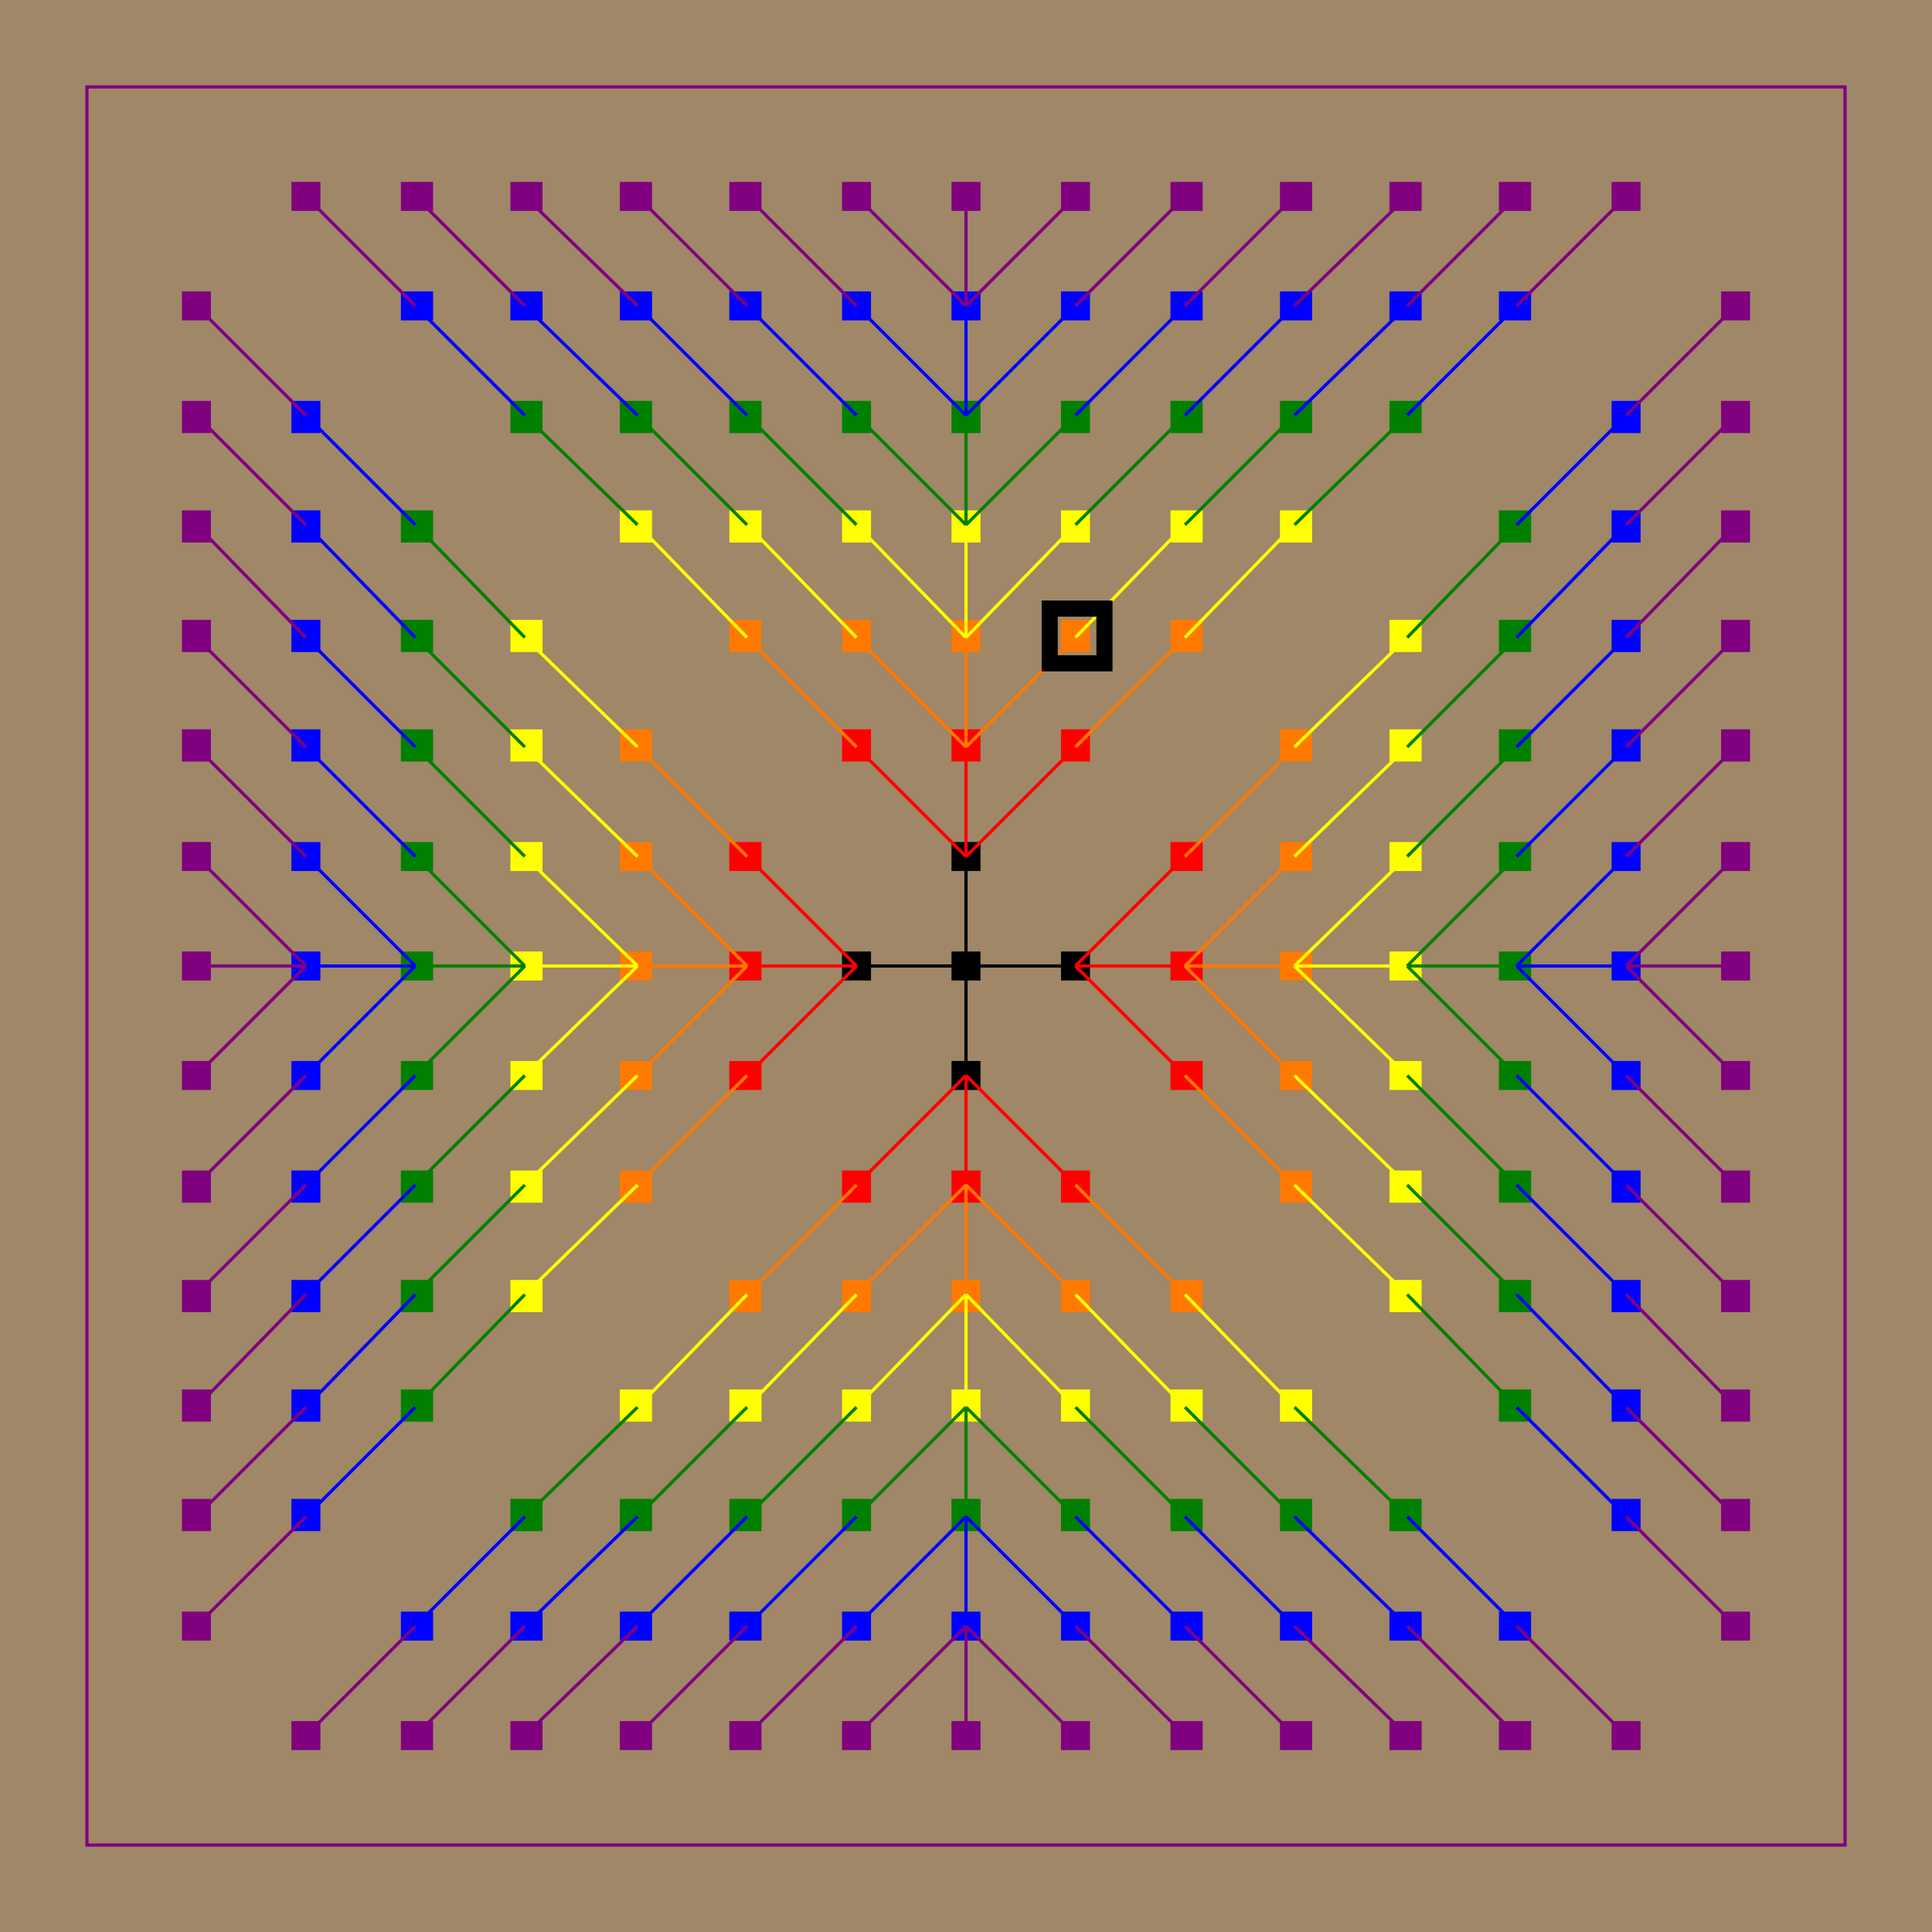 <svg width="600" height="600" viewbox = "0 0 600 600"  xmlns="http://www.w3.org/2000/svg">
<rect width="100%" height="100%" fill="#333333" stroke="none"/>
<!--<json>{
  "glyph": "0321,0337,0337,0337,0337,0337,0337,0347,0300,0225,0300,0321,0230,0230,0231,0226,0330,0330,0330,0330,0330,0330,",
  "x0": 300,
  "y0": 300,
  "unit": 34.150672768253536,
  "width": 600,
  "height": 600,
  "style": {
    "color0": "black",
    "fill0": "black",
    "line0": 1,
    "color1": "black",
    "fill1": "#9f8767",
    "line1": 5,
    "color2": "red",
    "fill2": "red",
    "line2": 1,
    "color3": "#FF7900",
    "fill3": "#FF7900",
    "line3": 1,
    "color4": "yellow",
    "fill4": "yellow",
    "line4": 1,
    "color5": "green",
    "fill5": "green",
    "line5": 1,
    "color6": "blue",
    "fill6": "blue",
    "line6": 1,
    "color7": "purple",
    "fill7": "purple",
    "line7": 1
  },
  "shapes": [
    "0220:0336,0336,0336,0331,0333,0337,0204,0336,0330,0332,0337,0337,0337,",
    "0221:0342,0330,0220,0331,0350,0334,0310,0337,0342,0330,0335,0336,0304,0313,0220,0333,0333,0220,0331,0332,0350,0335,0310,0337,0342,0334,0336,0304,0313,",
    "0222:0313,0350,0334,0310,0337,0201,0335,0336,0304,0313,0220,",
    "0223:0350,0335,0310,0337,0342,0334,0304,0336,0333,0330,0313,0220,",
    "0224:0201,0220,0322,0221,0330,0323,0221,0330,0324,0221,0330,0325,0221,0326,0330,0221,0327,0330,0221,0331,0331,0331,0331,0331,0322,0333,0330,0323,0223,0324,0223,0325,0223,0326,0223,0327,0223,0331,0332,0331,0332,0331,0332,0331,0332,0332,0324,0223,0325,0223,0326,0223,0327,0223,0331,0332,0331,0332,0332,0331,0332,0325,0223,0326,0223,0327,0223,0331,0331,0332,0332,0332,0325,0326,0223,0327,0223,0331,0332,0332,0327,0223,0331,0332,0332,0331,0331,0331,0331,0332,0323,0222,0324,0222,0325,0222,0326,0222,0327,0222,0331,0333,0331,0333,0331,0333,0331,0333,0333,0324,0222,0325,0222,0326,0222,0327,0222,0331,0333,0333,0331,0333,0333,0331,0325,0222,0326,0222,0327,0222,0333,0331,0333,0331,0333,0326,0222,0327,0222,0333,0333,0331,0327,0222,0333,0333,0331,0331,0331,0331,0331,0331,0320,0331,",
    "0225:0220,0224,0335,0224,0335,0224,0335,0224,0337,0337,0337,0335,0331,0333,0337,0327,0200,0336,0330,0332,0336,0336,0336,0320,",
    "0226:0336,0331,0333,0337,0336,0330,0332,0337,0336,0336,0331,0333,0337,0200,0336,0330,0332,0337,0337,",
    "0227:0201,0335,0335,0336,0306,0350,0335,0362,0203,0334,0334,0334,0334,0203,0334,0334,0334,0334,0203,0363,0335,0337,0331,0304,",
    "0230:0330,",
    "0231:0330,0333,",
    "0232:0333,",
    "0233:0331,0333,",
    "0234:0331,",
    "0235:0331,0332,",
    "0236:0332,",
    "0237:0330,0332,",
    "01220:0333,0200,0336,0330,0332,0220,0313,0331,0333,0337,",
    "01221:0333,0200,0336,0330,0332,0221,0313,0331,0333,0337,",
    "01222:0333,0200,0336,0330,0332,0336,0222,0313,0331,0333,0331,0333,0331,0333,0337,0337,",
    "01223:0333,0200,0336,0330,0332,0336,0223,0333,0331,0331,0331,0337,0337,",
    "01224:0333,0200,0336,0330,0332,0336,0331,0336,0336,0224,0337,0337,0331,0333,0333,0337,0337,",
    "01225:0333,0200,0336,0330,0332,0336,0336,0336,0225,0337,0337,0337,0331,0333,0337,",
    "01226:0333,0200,0336,0330,0332,0226,0331,0333,0337,",
    "01227:0333,0200,0336,0330,0332,0336,0331,0337,0227,0336,0331,0333,0333,0337,0337,",
    "01230:0333,0200,0336,0330,0332,0227,0341,0331,0333,0337,",
    "01231:0333,0200,0336,0330,0332,0350,0335,0304,0227,0340,0341,0350,0334,0304,0331,0333,0337,",
    "01232:0333,0200,0336,0330,0332,0335,0227,0334,0341,0331,0333,0337,",
    "01233:0333,0200,0336,0330,0332,0335,0350,0335,0304,0227,0340,0341,0334,0350,0334,0304,0331,0333,0337,",
    "01234:0340,0333,0200,0336,0330,0332,0341,0340,0335,0335,0227,0335,0335,0331,0333,0337,",
    "01235:0333,0200,0336,0330,0332,0334,0350,0334,0304,0227,0340,0341,0335,0350,0335,0304,0331,0333,0337,",
    "01236:0333,0200,0336,0330,0332,0334,0227,0341,0340,0335,0331,0333,0337,",
    "01237:0333,0200,0336,0330,0332,0350,0334,0304,0227,0341,0340,0350,0335,0304,0331,0333,0337,",
    "0240:0220,0336,0331,0333,0336,0321,0335,0342,0335,0335,0342,0335,0330,0330,0332,0332,0337,0337,",
    "01240:0333,0200,0336,0330,0332,0210,0240,0211,0333,0331,0337,",
    "0241:0220,0336,0321,0343,0332,0350,0335,0336,0342,0334,0334,0342,0335,0304,0337,0333,0337,",
    "01241:0333,0200,0336,0332,0330,0210,0241,0211,0333,0331,0337,",
    "0242:0220,0321,0336,0343,0333,0336,0350,0335,0342,0334,0334,0342,0335,0337,0304,0332,0337,",
    "01242:0333,0200,0336,0330,0332,0210,0242,0211,0333,0331,0337,",
    "0243:0220,0336,0331,0332,0336,0321,0343,0332,0350,0334,0336,0342,0335,0335,0342,0337,0334,0334,0335,0304,0332,0330,0330,0337,0337,0333,",
    "01243:0333,0200,0336,0330,0332,0210,0243,0211,0333,0331,0337,",
    "0244:0220,0336,0331,0333,0336,0321,0343,0333,0350,0336,0335,0342,0334,0334,0342,0335,0337,0304,0333,0330,0330,0337,0337,0332,",
    "01244:0333,0200,0336,0330,0332,0210,0244,0211,0333,0331,0337,",
    "0245:0210,0332,0332,0362,0335,0203,0203,0203,0203,0334,0203,0363,0332,0332,0331,0211,",
    "01245:0333,0200,0336,0330,0332,0336,0245,0337,0333,0331,0337,",
    "0246:0210,0332,0332,0335,0306,0336,0330,0335,0335,0335,0321,0362,0203,0335,0335,0203,0364,0331,0350,0335,0337,0366,0333,0333,0333,0333,0334,0334,0334,0334,0367,0335,0336,0342,0334,0334,0342,0330,0330,0330,0330,0335,0335,0335,0304,0337,0211,",
    "01246:0333,0200,0336,0330,0332,0336,0246,",
    "0247:0330,0332,0336,0332,0336,0221,0333,0333,0333,0222,0333,0333,0333,0223,0333,0333,0333,0225,0333,0331,0331,0331,0332,0332,0332,0332,0332,0332,0332,0332,0332,0332,0332,0332,0333,0333,0226,0331,0331,0331,0333,0333,0333,0333,0333,0333,0333,0333,0333,0333,0333,0333,0333,0330,0333,0330,0330,0333,0330,0331,0332,0332,0332,0332,0332,0332,0332,0332,0332,0332,0332,0332,0227,0333,0333,0333,0230,0333,0331,0331,0331,0331,0332,0332,0332,0330,0332,0332,0332,0332,0332,0332,0333,0333,0231,0333,0333,0333,0232,0331,0333,0330,0333,0333,0233,0333,0333,0333,0234,0330,0330,0332,0330,0332,0332,0337,0337,",
    "01247:0333,0200,0336,0330,0332,0220,0336,0247,0337,0331,0333,0337,"
  ]
}</json>-->    <circle cx="300" cy = "300" r = "2185.643" stroke = "#000000" stroke-width = "5" fill = "#9f8767" />
	<path d = "M304 304 L304 296 L296 296 L296 304 L304 304 Z" stroke = "#000000" stroke-width = "1" fill = "#000000" />    <line x1="300" y1="300" x2="300" y2="266" style="stroke:#000000;stroke-width:1" />
	<path d = "M304 270 L304 262 L296 262 L296 270 L304 270 Z" stroke = "#000000" stroke-width = "1" fill = "#000000" />    <line x1="300" y1="266" x2="300" y2="232" style="stroke:#ff0000;stroke-width:1" />
	<path d = "M304 236 L304 227 L296 227 L296 236 L304 236 Z" stroke = "#ff0000" stroke-width = "1" fill = "#ff0000" />    <line x1="300" y1="266" x2="266" y2="232" style="stroke:#ff0000;stroke-width:1" />
	<path d = "M270 236 L270 227 L262 227 L262 236 L270 236 Z" stroke = "#ff0000" stroke-width = "1" fill = "#ff0000" />	<path d = "M338 236 L338 227 L330 227 L330 236 L338 236 Z" stroke = "#ff0000" stroke-width = "1" fill = "#ff0000" />    <line x1="300" y1="266" x2="334" y2="232" style="stroke:#ff0000;stroke-width:1" />
    <line x1="300" y1="232" x2="300" y2="198" style="stroke:#ff7900;stroke-width:1" />
	<path d = "M304 202 L304 193 L296 193 L296 202 L304 202 Z" stroke = "#ff7900" stroke-width = "1" fill = "#ff7900" />    <line x1="300" y1="232" x2="266" y2="198" style="stroke:#ff7900;stroke-width:1" />
	<path d = "M270 202 L270 193 L262 193 L262 202 L270 202 Z" stroke = "#ff7900" stroke-width = "1" fill = "#ff7900" />	<path d = "M338 202 L338 193 L330 193 L330 202 L338 202 Z" stroke = "#ff7900" stroke-width = "1" fill = "#ff7900" />    <line x1="300" y1="232" x2="334" y2="198" style="stroke:#ff7900;stroke-width:1" />
    <line x1="300" y1="198" x2="300" y2="163" style="stroke:#ffff00;stroke-width:1" />
	<path d = "M304 168 L304 159 L296 159 L296 168 L304 168 Z" stroke = "#ffff00" stroke-width = "1" fill = "#ffff00" />    <line x1="300" y1="198" x2="266" y2="163" style="stroke:#ffff00;stroke-width:1" />
	<path d = "M270 168 L270 159 L262 159 L262 168 L270 168 Z" stroke = "#ffff00" stroke-width = "1" fill = "#ffff00" />	<path d = "M338 168 L338 159 L330 159 L330 168 L338 168 Z" stroke = "#ffff00" stroke-width = "1" fill = "#ffff00" />    <line x1="300" y1="198" x2="334" y2="163" style="stroke:#ffff00;stroke-width:1" />
    <line x1="300" y1="163" x2="300" y2="129" style="stroke:#008000;stroke-width:1" />
	<path d = "M304 134 L304 125 L296 125 L296 134 L304 134 Z" stroke = "#008000" stroke-width = "1" fill = "#008000" />    <line x1="300" y1="163" x2="266" y2="129" style="stroke:#008000;stroke-width:1" />
	<path d = "M270 134 L270 125 L262 125 L262 134 L270 134 Z" stroke = "#008000" stroke-width = "1" fill = "#008000" />	<path d = "M338 134 L338 125 L330 125 L330 134 L338 134 Z" stroke = "#008000" stroke-width = "1" fill = "#008000" />    <line x1="300" y1="163" x2="334" y2="129" style="stroke:#008000;stroke-width:1" />
    <line x1="300" y1="129" x2="300" y2="95" style="stroke:#0000ff;stroke-width:1" />
	<path d = "M304 99 L304 91 L296 91 L296 99 L304 99 Z" stroke = "#0000ff" stroke-width = "1" fill = "#0000ff" />    <line x1="300" y1="129" x2="266" y2="95" style="stroke:#0000ff;stroke-width:1" />
	<path d = "M270 99 L270 91 L262 91 L262 99 L270 99 Z" stroke = "#0000ff" stroke-width = "1" fill = "#0000ff" />	<path d = "M338 99 L338 91 L330 91 L330 99 L338 99 Z" stroke = "#0000ff" stroke-width = "1" fill = "#0000ff" />    <line x1="300" y1="129" x2="334" y2="95" style="stroke:#0000ff;stroke-width:1" />
    <line x1="300" y1="95" x2="300" y2="61" style="stroke:#800080;stroke-width:1" />
	<path d = "M304 65 L304 57 L296 57 L296 65 L304 65 Z" stroke = "#800080" stroke-width = "1" fill = "#800080" />    <line x1="300" y1="95" x2="266" y2="61" style="stroke:#800080;stroke-width:1" />
	<path d = "M270 65 L270 57 L262 57 L262 65 L270 65 Z" stroke = "#800080" stroke-width = "1" fill = "#800080" />	<path d = "M338 65 L338 57 L330 57 L330 65 L338 65 Z" stroke = "#800080" stroke-width = "1" fill = "#800080" />    <line x1="300" y1="95" x2="334" y2="61" style="stroke:#800080;stroke-width:1" />
    <line x1="334" y1="232" x2="368" y2="198" style="stroke:#ff7900;stroke-width:1" />
	<path d = "M373 202 L373 193 L364 193 L364 202 L373 202 Z" stroke = "#ff7900" stroke-width = "1" fill = "#ff7900" />    <line x1="368" y1="198" x2="402" y2="163" style="stroke:#ffff00;stroke-width:1" />
	<path d = "M407 168 L407 159 L398 159 L398 168 L407 168 Z" stroke = "#ffff00" stroke-width = "1" fill = "#ffff00" />    <line x1="402" y1="163" x2="437" y2="129" style="stroke:#008000;stroke-width:1" />
	<path d = "M441 134 L441 125 L432 125 L432 134 L441 134 Z" stroke = "#008000" stroke-width = "1" fill = "#008000" />    <line x1="437" y1="129" x2="471" y2="95" style="stroke:#0000ff;stroke-width:1" />
	<path d = "M475 99 L475 91 L466 91 L466 99 L475 99 Z" stroke = "#0000ff" stroke-width = "1" fill = "#0000ff" />    <line x1="471" y1="95" x2="505" y2="61" style="stroke:#800080;stroke-width:1" />
	<path d = "M509 65 L509 57 L501 57 L501 65 L509 65 Z" stroke = "#800080" stroke-width = "1" fill = "#800080" />    <line x1="334" y1="198" x2="368" y2="163" style="stroke:#ffff00;stroke-width:1" />
	<path d = "M373 168 L373 159 L364 159 L364 168 L373 168 Z" stroke = "#ffff00" stroke-width = "1" fill = "#ffff00" />    <line x1="368" y1="163" x2="402" y2="129" style="stroke:#008000;stroke-width:1" />
	<path d = "M407 134 L407 125 L398 125 L398 134 L407 134 Z" stroke = "#008000" stroke-width = "1" fill = "#008000" />    <line x1="402" y1="129" x2="437" y2="95" style="stroke:#0000ff;stroke-width:1" />
	<path d = "M441 99 L441 91 L432 91 L432 99 L441 99 Z" stroke = "#0000ff" stroke-width = "1" fill = "#0000ff" />    <line x1="437" y1="95" x2="471" y2="61" style="stroke:#800080;stroke-width:1" />
	<path d = "M475 65 L475 57 L466 57 L466 65 L475 65 Z" stroke = "#800080" stroke-width = "1" fill = "#800080" />    <line x1="334" y1="163" x2="368" y2="129" style="stroke:#008000;stroke-width:1" />
	<path d = "M373 134 L373 125 L364 125 L364 134 L373 134 Z" stroke = "#008000" stroke-width = "1" fill = "#008000" />    <line x1="368" y1="129" x2="402" y2="95" style="stroke:#0000ff;stroke-width:1" />
	<path d = "M407 99 L407 91 L398 91 L398 99 L407 99 Z" stroke = "#0000ff" stroke-width = "1" fill = "#0000ff" />    <line x1="402" y1="95" x2="437" y2="61" style="stroke:#800080;stroke-width:1" />
	<path d = "M441 65 L441 57 L432 57 L432 65 L441 65 Z" stroke = "#800080" stroke-width = "1" fill = "#800080" />    <line x1="334" y1="129" x2="368" y2="95" style="stroke:#0000ff;stroke-width:1" />
	<path d = "M373 99 L373 91 L364 91 L364 99 L373 99 Z" stroke = "#0000ff" stroke-width = "1" fill = "#0000ff" />    <line x1="368" y1="95" x2="402" y2="61" style="stroke:#800080;stroke-width:1" />
	<path d = "M407 65 L407 57 L398 57 L398 65 L407 65 Z" stroke = "#800080" stroke-width = "1" fill = "#800080" />    <line x1="334" y1="95" x2="368" y2="61" style="stroke:#800080;stroke-width:1" />
	<path d = "M373 65 L373 57 L364 57 L364 65 L373 65 Z" stroke = "#800080" stroke-width = "1" fill = "#800080" />    <line x1="266" y1="232" x2="232" y2="198" style="stroke:#ff7900;stroke-width:1" />
	<path d = "M236 202 L236 193 L227 193 L227 202 L236 202 Z" stroke = "#ff7900" stroke-width = "1" fill = "#ff7900" />    <line x1="232" y1="198" x2="198" y2="163" style="stroke:#ffff00;stroke-width:1" />
	<path d = "M202 168 L202 159 L193 159 L193 168 L202 168 Z" stroke = "#ffff00" stroke-width = "1" fill = "#ffff00" />    <line x1="198" y1="163" x2="163" y2="129" style="stroke:#008000;stroke-width:1" />
	<path d = "M168 134 L168 125 L159 125 L159 134 L168 134 Z" stroke = "#008000" stroke-width = "1" fill = "#008000" />    <line x1="163" y1="129" x2="129" y2="95" style="stroke:#0000ff;stroke-width:1" />
	<path d = "M134 99 L134 91 L125 91 L125 99 L134 99 Z" stroke = "#0000ff" stroke-width = "1" fill = "#0000ff" />    <line x1="129" y1="95" x2="95" y2="61" style="stroke:#800080;stroke-width:1" />
	<path d = "M99 65 L99 57 L91 57 L91 65 L99 65 Z" stroke = "#800080" stroke-width = "1" fill = "#800080" />    <line x1="266" y1="198" x2="232" y2="163" style="stroke:#ffff00;stroke-width:1" />
	<path d = "M236 168 L236 159 L227 159 L227 168 L236 168 Z" stroke = "#ffff00" stroke-width = "1" fill = "#ffff00" />    <line x1="232" y1="163" x2="198" y2="129" style="stroke:#008000;stroke-width:1" />
	<path d = "M202 134 L202 125 L193 125 L193 134 L202 134 Z" stroke = "#008000" stroke-width = "1" fill = "#008000" />    <line x1="198" y1="129" x2="163" y2="95" style="stroke:#0000ff;stroke-width:1" />
	<path d = "M168 99 L168 91 L159 91 L159 99 L168 99 Z" stroke = "#0000ff" stroke-width = "1" fill = "#0000ff" />    <line x1="163" y1="95" x2="129" y2="61" style="stroke:#800080;stroke-width:1" />
	<path d = "M134 65 L134 57 L125 57 L125 65 L134 65 Z" stroke = "#800080" stroke-width = "1" fill = "#800080" />    <line x1="266" y1="163" x2="232" y2="129" style="stroke:#008000;stroke-width:1" />
	<path d = "M236 134 L236 125 L227 125 L227 134 L236 134 Z" stroke = "#008000" stroke-width = "1" fill = "#008000" />    <line x1="232" y1="129" x2="198" y2="95" style="stroke:#0000ff;stroke-width:1" />
	<path d = "M202 99 L202 91 L193 91 L193 99 L202 99 Z" stroke = "#0000ff" stroke-width = "1" fill = "#0000ff" />    <line x1="198" y1="95" x2="163" y2="61" style="stroke:#800080;stroke-width:1" />
	<path d = "M168 65 L168 57 L159 57 L159 65 L168 65 Z" stroke = "#800080" stroke-width = "1" fill = "#800080" />    <line x1="266" y1="129" x2="232" y2="95" style="stroke:#0000ff;stroke-width:1" />
	<path d = "M236 99 L236 91 L227 91 L227 99 L236 99 Z" stroke = "#0000ff" stroke-width = "1" fill = "#0000ff" />    <line x1="232" y1="95" x2="198" y2="61" style="stroke:#800080;stroke-width:1" />
	<path d = "M202 65 L202 57 L193 57 L193 65 L202 65 Z" stroke = "#800080" stroke-width = "1" fill = "#800080" />    <line x1="266" y1="95" x2="232" y2="61" style="stroke:#800080;stroke-width:1" />
	<path d = "M236 65 L236 57 L227 57 L227 65 L236 65 Z" stroke = "#800080" stroke-width = "1" fill = "#800080" />    <line x1="300" y1="300" x2="334" y2="300" style="stroke:#000000;stroke-width:1" />
	<path d = "M330 304 L338 304 L338 296 L330 296 L330 304 Z" stroke = "#000000" stroke-width = "1" fill = "#000000" />    <line x1="334" y1="300" x2="368" y2="300" style="stroke:#ff0000;stroke-width:1" />
	<path d = "M364 304 L373 304 L373 296 L364 296 L364 304 Z" stroke = "#ff0000" stroke-width = "1" fill = "#ff0000" />    <line x1="334" y1="300" x2="368" y2="266" style="stroke:#ff0000;stroke-width:1" />
	<path d = "M364 270 L373 270 L373 262 L364 262 L364 270 Z" stroke = "#ff0000" stroke-width = "1" fill = "#ff0000" />	<path d = "M364 338 L373 338 L373 330 L364 330 L364 338 Z" stroke = "#ff0000" stroke-width = "1" fill = "#ff0000" />    <line x1="334" y1="300" x2="368" y2="334" style="stroke:#ff0000;stroke-width:1" />
    <line x1="368" y1="300" x2="402" y2="300" style="stroke:#ff7900;stroke-width:1" />
	<path d = "M398 304 L407 304 L407 296 L398 296 L398 304 Z" stroke = "#ff7900" stroke-width = "1" fill = "#ff7900" />    <line x1="368" y1="300" x2="402" y2="266" style="stroke:#ff7900;stroke-width:1" />
	<path d = "M398 270 L407 270 L407 262 L398 262 L398 270 Z" stroke = "#ff7900" stroke-width = "1" fill = "#ff7900" />	<path d = "M398 338 L407 338 L407 330 L398 330 L398 338 Z" stroke = "#ff7900" stroke-width = "1" fill = "#ff7900" />    <line x1="368" y1="300" x2="402" y2="334" style="stroke:#ff7900;stroke-width:1" />
    <line x1="402" y1="300" x2="437" y2="300" style="stroke:#ffff00;stroke-width:1" />
	<path d = "M432 304 L441 304 L441 296 L432 296 L432 304 Z" stroke = "#ffff00" stroke-width = "1" fill = "#ffff00" />    <line x1="402" y1="300" x2="437" y2="266" style="stroke:#ffff00;stroke-width:1" />
	<path d = "M432 270 L441 270 L441 262 L432 262 L432 270 Z" stroke = "#ffff00" stroke-width = "1" fill = "#ffff00" />	<path d = "M432 338 L441 338 L441 330 L432 330 L432 338 Z" stroke = "#ffff00" stroke-width = "1" fill = "#ffff00" />    <line x1="402" y1="300" x2="437" y2="334" style="stroke:#ffff00;stroke-width:1" />
    <line x1="437" y1="300" x2="471" y2="300" style="stroke:#008000;stroke-width:1" />
	<path d = "M466 304 L475 304 L475 296 L466 296 L466 304 Z" stroke = "#008000" stroke-width = "1" fill = "#008000" />    <line x1="437" y1="300" x2="471" y2="266" style="stroke:#008000;stroke-width:1" />
	<path d = "M466 270 L475 270 L475 262 L466 262 L466 270 Z" stroke = "#008000" stroke-width = "1" fill = "#008000" />	<path d = "M466 338 L475 338 L475 330 L466 330 L466 338 Z" stroke = "#008000" stroke-width = "1" fill = "#008000" />    <line x1="437" y1="300" x2="471" y2="334" style="stroke:#008000;stroke-width:1" />
    <line x1="471" y1="300" x2="505" y2="300" style="stroke:#0000ff;stroke-width:1" />
	<path d = "M501 304 L509 304 L509 296 L501 296 L501 304 Z" stroke = "#0000ff" stroke-width = "1" fill = "#0000ff" />    <line x1="471" y1="300" x2="505" y2="266" style="stroke:#0000ff;stroke-width:1" />
	<path d = "M501 270 L509 270 L509 262 L501 262 L501 270 Z" stroke = "#0000ff" stroke-width = "1" fill = "#0000ff" />	<path d = "M501 338 L509 338 L509 330 L501 330 L501 338 Z" stroke = "#0000ff" stroke-width = "1" fill = "#0000ff" />    <line x1="471" y1="300" x2="505" y2="334" style="stroke:#0000ff;stroke-width:1" />
    <line x1="505" y1="300" x2="539" y2="300" style="stroke:#800080;stroke-width:1" />
	<path d = "M535 304 L543 304 L543 296 L535 296 L535 304 Z" stroke = "#800080" stroke-width = "1" fill = "#800080" />    <line x1="505" y1="300" x2="539" y2="266" style="stroke:#800080;stroke-width:1" />
	<path d = "M535 270 L543 270 L543 262 L535 262 L535 270 Z" stroke = "#800080" stroke-width = "1" fill = "#800080" />	<path d = "M535 338 L543 338 L543 330 L535 330 L535 338 Z" stroke = "#800080" stroke-width = "1" fill = "#800080" />    <line x1="505" y1="300" x2="539" y2="334" style="stroke:#800080;stroke-width:1" />
    <line x1="368" y1="334" x2="402" y2="368" style="stroke:#ff7900;stroke-width:1" />
	<path d = "M398 373 L407 373 L407 364 L398 364 L398 373 Z" stroke = "#ff7900" stroke-width = "1" fill = "#ff7900" />    <line x1="402" y1="368" x2="437" y2="402" style="stroke:#ffff00;stroke-width:1" />
	<path d = "M432 407 L441 407 L441 398 L432 398 L432 407 Z" stroke = "#ffff00" stroke-width = "1" fill = "#ffff00" />    <line x1="437" y1="402" x2="471" y2="437" style="stroke:#008000;stroke-width:1" />
	<path d = "M466 441 L475 441 L475 432 L466 432 L466 441 Z" stroke = "#008000" stroke-width = "1" fill = "#008000" />    <line x1="471" y1="437" x2="505" y2="471" style="stroke:#0000ff;stroke-width:1" />
	<path d = "M501 475 L509 475 L509 466 L501 466 L501 475 Z" stroke = "#0000ff" stroke-width = "1" fill = "#0000ff" />    <line x1="505" y1="471" x2="539" y2="505" style="stroke:#800080;stroke-width:1" />
	<path d = "M535 509 L543 509 L543 501 L535 501 L535 509 Z" stroke = "#800080" stroke-width = "1" fill = "#800080" />    <line x1="402" y1="334" x2="437" y2="368" style="stroke:#ffff00;stroke-width:1" />
	<path d = "M432 373 L441 373 L441 364 L432 364 L432 373 Z" stroke = "#ffff00" stroke-width = "1" fill = "#ffff00" />    <line x1="437" y1="368" x2="471" y2="402" style="stroke:#008000;stroke-width:1" />
	<path d = "M466 407 L475 407 L475 398 L466 398 L466 407 Z" stroke = "#008000" stroke-width = "1" fill = "#008000" />    <line x1="471" y1="402" x2="505" y2="437" style="stroke:#0000ff;stroke-width:1" />
	<path d = "M501 441 L509 441 L509 432 L501 432 L501 441 Z" stroke = "#0000ff" stroke-width = "1" fill = "#0000ff" />    <line x1="505" y1="437" x2="539" y2="471" style="stroke:#800080;stroke-width:1" />
	<path d = "M535 475 L543 475 L543 466 L535 466 L535 475 Z" stroke = "#800080" stroke-width = "1" fill = "#800080" />    <line x1="437" y1="334" x2="471" y2="368" style="stroke:#008000;stroke-width:1" />
	<path d = "M466 373 L475 373 L475 364 L466 364 L466 373 Z" stroke = "#008000" stroke-width = "1" fill = "#008000" />    <line x1="471" y1="368" x2="505" y2="402" style="stroke:#0000ff;stroke-width:1" />
	<path d = "M501 407 L509 407 L509 398 L501 398 L501 407 Z" stroke = "#0000ff" stroke-width = "1" fill = "#0000ff" />    <line x1="505" y1="402" x2="539" y2="437" style="stroke:#800080;stroke-width:1" />
	<path d = "M535 441 L543 441 L543 432 L535 432 L535 441 Z" stroke = "#800080" stroke-width = "1" fill = "#800080" />    <line x1="471" y1="334" x2="505" y2="368" style="stroke:#0000ff;stroke-width:1" />
	<path d = "M501 373 L509 373 L509 364 L501 364 L501 373 Z" stroke = "#0000ff" stroke-width = "1" fill = "#0000ff" />    <line x1="505" y1="368" x2="539" y2="402" style="stroke:#800080;stroke-width:1" />
	<path d = "M535 407 L543 407 L543 398 L535 398 L535 407 Z" stroke = "#800080" stroke-width = "1" fill = "#800080" />    <line x1="505" y1="334" x2="539" y2="368" style="stroke:#800080;stroke-width:1" />
	<path d = "M535 373 L543 373 L543 364 L535 364 L535 373 Z" stroke = "#800080" stroke-width = "1" fill = "#800080" />    <line x1="368" y1="266" x2="402" y2="232" style="stroke:#ff7900;stroke-width:1" />
	<path d = "M398 236 L407 236 L407 227 L398 227 L398 236 Z" stroke = "#ff7900" stroke-width = "1" fill = "#ff7900" />    <line x1="402" y1="232" x2="437" y2="198" style="stroke:#ffff00;stroke-width:1" />
	<path d = "M432 202 L441 202 L441 193 L432 193 L432 202 Z" stroke = "#ffff00" stroke-width = "1" fill = "#ffff00" />    <line x1="437" y1="198" x2="471" y2="163" style="stroke:#008000;stroke-width:1" />
	<path d = "M466 168 L475 168 L475 159 L466 159 L466 168 Z" stroke = "#008000" stroke-width = "1" fill = "#008000" />    <line x1="471" y1="163" x2="505" y2="129" style="stroke:#0000ff;stroke-width:1" />
	<path d = "M501 134 L509 134 L509 125 L501 125 L501 134 Z" stroke = "#0000ff" stroke-width = "1" fill = "#0000ff" />    <line x1="505" y1="129" x2="539" y2="95" style="stroke:#800080;stroke-width:1" />
	<path d = "M535 99 L543 99 L543 91 L535 91 L535 99 Z" stroke = "#800080" stroke-width = "1" fill = "#800080" />    <line x1="402" y1="266" x2="437" y2="232" style="stroke:#ffff00;stroke-width:1" />
	<path d = "M432 236 L441 236 L441 227 L432 227 L432 236 Z" stroke = "#ffff00" stroke-width = "1" fill = "#ffff00" />    <line x1="437" y1="232" x2="471" y2="198" style="stroke:#008000;stroke-width:1" />
	<path d = "M466 202 L475 202 L475 193 L466 193 L466 202 Z" stroke = "#008000" stroke-width = "1" fill = "#008000" />    <line x1="471" y1="198" x2="505" y2="163" style="stroke:#0000ff;stroke-width:1" />
	<path d = "M501 168 L509 168 L509 159 L501 159 L501 168 Z" stroke = "#0000ff" stroke-width = "1" fill = "#0000ff" />    <line x1="505" y1="163" x2="539" y2="129" style="stroke:#800080;stroke-width:1" />
	<path d = "M535 134 L543 134 L543 125 L535 125 L535 134 Z" stroke = "#800080" stroke-width = "1" fill = "#800080" />    <line x1="437" y1="266" x2="471" y2="232" style="stroke:#008000;stroke-width:1" />
	<path d = "M466 236 L475 236 L475 227 L466 227 L466 236 Z" stroke = "#008000" stroke-width = "1" fill = "#008000" />    <line x1="471" y1="232" x2="505" y2="198" style="stroke:#0000ff;stroke-width:1" />
	<path d = "M501 202 L509 202 L509 193 L501 193 L501 202 Z" stroke = "#0000ff" stroke-width = "1" fill = "#0000ff" />    <line x1="505" y1="198" x2="539" y2="163" style="stroke:#800080;stroke-width:1" />
	<path d = "M535 168 L543 168 L543 159 L535 159 L535 168 Z" stroke = "#800080" stroke-width = "1" fill = "#800080" />    <line x1="471" y1="266" x2="505" y2="232" style="stroke:#0000ff;stroke-width:1" />
	<path d = "M501 236 L509 236 L509 227 L501 227 L501 236 Z" stroke = "#0000ff" stroke-width = "1" fill = "#0000ff" />    <line x1="505" y1="232" x2="539" y2="198" style="stroke:#800080;stroke-width:1" />
	<path d = "M535 202 L543 202 L543 193 L535 193 L535 202 Z" stroke = "#800080" stroke-width = "1" fill = "#800080" />    <line x1="505" y1="266" x2="539" y2="232" style="stroke:#800080;stroke-width:1" />
	<path d = "M535 236 L543 236 L543 227 L535 227 L535 236 Z" stroke = "#800080" stroke-width = "1" fill = "#800080" />    <line x1="300" y1="300" x2="300" y2="334" style="stroke:#000000;stroke-width:1" />
	<path d = "M296 330 L296 338 L304 338 L304 330 L296 330 Z" stroke = "#000000" stroke-width = "1" fill = "#000000" />    <line x1="300" y1="334" x2="300" y2="368" style="stroke:#ff0000;stroke-width:1" />
	<path d = "M296 364 L296 373 L304 373 L304 364 L296 364 Z" stroke = "#ff0000" stroke-width = "1" fill = "#ff0000" />    <line x1="300" y1="334" x2="334" y2="368" style="stroke:#ff0000;stroke-width:1" />
	<path d = "M330 364 L330 373 L338 373 L338 364 L330 364 Z" stroke = "#ff0000" stroke-width = "1" fill = "#ff0000" />	<path d = "M262 364 L262 373 L270 373 L270 364 L262 364 Z" stroke = "#ff0000" stroke-width = "1" fill = "#ff0000" />    <line x1="300" y1="334" x2="266" y2="368" style="stroke:#ff0000;stroke-width:1" />
    <line x1="300" y1="368" x2="300" y2="402" style="stroke:#ff7900;stroke-width:1" />
	<path d = "M296 398 L296 407 L304 407 L304 398 L296 398 Z" stroke = "#ff7900" stroke-width = "1" fill = "#ff7900" />    <line x1="300" y1="368" x2="334" y2="402" style="stroke:#ff7900;stroke-width:1" />
	<path d = "M330 398 L330 407 L338 407 L338 398 L330 398 Z" stroke = "#ff7900" stroke-width = "1" fill = "#ff7900" />	<path d = "M262 398 L262 407 L270 407 L270 398 L262 398 Z" stroke = "#ff7900" stroke-width = "1" fill = "#ff7900" />    <line x1="300" y1="368" x2="266" y2="402" style="stroke:#ff7900;stroke-width:1" />
    <line x1="300" y1="402" x2="300" y2="437" style="stroke:#ffff00;stroke-width:1" />
	<path d = "M296 432 L296 441 L304 441 L304 432 L296 432 Z" stroke = "#ffff00" stroke-width = "1" fill = "#ffff00" />    <line x1="300" y1="402" x2="334" y2="437" style="stroke:#ffff00;stroke-width:1" />
	<path d = "M330 432 L330 441 L338 441 L338 432 L330 432 Z" stroke = "#ffff00" stroke-width = "1" fill = "#ffff00" />	<path d = "M262 432 L262 441 L270 441 L270 432 L262 432 Z" stroke = "#ffff00" stroke-width = "1" fill = "#ffff00" />    <line x1="300" y1="402" x2="266" y2="437" style="stroke:#ffff00;stroke-width:1" />
    <line x1="300" y1="437" x2="300" y2="471" style="stroke:#008000;stroke-width:1" />
	<path d = "M296 466 L296 475 L304 475 L304 466 L296 466 Z" stroke = "#008000" stroke-width = "1" fill = "#008000" />    <line x1="300" y1="437" x2="334" y2="471" style="stroke:#008000;stroke-width:1" />
	<path d = "M330 466 L330 475 L338 475 L338 466 L330 466 Z" stroke = "#008000" stroke-width = "1" fill = "#008000" />	<path d = "M262 466 L262 475 L270 475 L270 466 L262 466 Z" stroke = "#008000" stroke-width = "1" fill = "#008000" />    <line x1="300" y1="437" x2="266" y2="471" style="stroke:#008000;stroke-width:1" />
    <line x1="300" y1="471" x2="300" y2="505" style="stroke:#0000ff;stroke-width:1" />
	<path d = "M296 501 L296 509 L304 509 L304 501 L296 501 Z" stroke = "#0000ff" stroke-width = "1" fill = "#0000ff" />    <line x1="300" y1="471" x2="334" y2="505" style="stroke:#0000ff;stroke-width:1" />
	<path d = "M330 501 L330 509 L338 509 L338 501 L330 501 Z" stroke = "#0000ff" stroke-width = "1" fill = "#0000ff" />	<path d = "M262 501 L262 509 L270 509 L270 501 L262 501 Z" stroke = "#0000ff" stroke-width = "1" fill = "#0000ff" />    <line x1="300" y1="471" x2="266" y2="505" style="stroke:#0000ff;stroke-width:1" />
    <line x1="300" y1="505" x2="300" y2="539" style="stroke:#800080;stroke-width:1" />
	<path d = "M296 535 L296 543 L304 543 L304 535 L296 535 Z" stroke = "#800080" stroke-width = "1" fill = "#800080" />    <line x1="300" y1="505" x2="334" y2="539" style="stroke:#800080;stroke-width:1" />
	<path d = "M330 535 L330 543 L338 543 L338 535 L330 535 Z" stroke = "#800080" stroke-width = "1" fill = "#800080" />	<path d = "M262 535 L262 543 L270 543 L270 535 L262 535 Z" stroke = "#800080" stroke-width = "1" fill = "#800080" />    <line x1="300" y1="505" x2="266" y2="539" style="stroke:#800080;stroke-width:1" />
    <line x1="266" y1="368" x2="232" y2="402" style="stroke:#ff7900;stroke-width:1" />
	<path d = "M227 398 L227 407 L236 407 L236 398 L227 398 Z" stroke = "#ff7900" stroke-width = "1" fill = "#ff7900" />    <line x1="232" y1="402" x2="198" y2="437" style="stroke:#ffff00;stroke-width:1" />
	<path d = "M193 432 L193 441 L202 441 L202 432 L193 432 Z" stroke = "#ffff00" stroke-width = "1" fill = "#ffff00" />    <line x1="198" y1="437" x2="163" y2="471" style="stroke:#008000;stroke-width:1" />
	<path d = "M159 466 L159 475 L168 475 L168 466 L159 466 Z" stroke = "#008000" stroke-width = "1" fill = "#008000" />    <line x1="163" y1="471" x2="129" y2="505" style="stroke:#0000ff;stroke-width:1" />
	<path d = "M125 501 L125 509 L134 509 L134 501 L125 501 Z" stroke = "#0000ff" stroke-width = "1" fill = "#0000ff" />    <line x1="129" y1="505" x2="95" y2="539" style="stroke:#800080;stroke-width:1" />
	<path d = "M91 535 L91 543 L99 543 L99 535 L91 535 Z" stroke = "#800080" stroke-width = "1" fill = "#800080" />    <line x1="266" y1="402" x2="232" y2="437" style="stroke:#ffff00;stroke-width:1" />
	<path d = "M227 432 L227 441 L236 441 L236 432 L227 432 Z" stroke = "#ffff00" stroke-width = "1" fill = "#ffff00" />    <line x1="232" y1="437" x2="198" y2="471" style="stroke:#008000;stroke-width:1" />
	<path d = "M193 466 L193 475 L202 475 L202 466 L193 466 Z" stroke = "#008000" stroke-width = "1" fill = "#008000" />    <line x1="198" y1="471" x2="163" y2="505" style="stroke:#0000ff;stroke-width:1" />
	<path d = "M159 501 L159 509 L168 509 L168 501 L159 501 Z" stroke = "#0000ff" stroke-width = "1" fill = "#0000ff" />    <line x1="163" y1="505" x2="129" y2="539" style="stroke:#800080;stroke-width:1" />
	<path d = "M125 535 L125 543 L134 543 L134 535 L125 535 Z" stroke = "#800080" stroke-width = "1" fill = "#800080" />    <line x1="266" y1="437" x2="232" y2="471" style="stroke:#008000;stroke-width:1" />
	<path d = "M227 466 L227 475 L236 475 L236 466 L227 466 Z" stroke = "#008000" stroke-width = "1" fill = "#008000" />    <line x1="232" y1="471" x2="198" y2="505" style="stroke:#0000ff;stroke-width:1" />
	<path d = "M193 501 L193 509 L202 509 L202 501 L193 501 Z" stroke = "#0000ff" stroke-width = "1" fill = "#0000ff" />    <line x1="198" y1="505" x2="163" y2="539" style="stroke:#800080;stroke-width:1" />
	<path d = "M159 535 L159 543 L168 543 L168 535 L159 535 Z" stroke = "#800080" stroke-width = "1" fill = "#800080" />    <line x1="266" y1="471" x2="232" y2="505" style="stroke:#0000ff;stroke-width:1" />
	<path d = "M227 501 L227 509 L236 509 L236 501 L227 501 Z" stroke = "#0000ff" stroke-width = "1" fill = "#0000ff" />    <line x1="232" y1="505" x2="198" y2="539" style="stroke:#800080;stroke-width:1" />
	<path d = "M193 535 L193 543 L202 543 L202 535 L193 535 Z" stroke = "#800080" stroke-width = "1" fill = "#800080" />    <line x1="266" y1="505" x2="232" y2="539" style="stroke:#800080;stroke-width:1" />
	<path d = "M227 535 L227 543 L236 543 L236 535 L227 535 Z" stroke = "#800080" stroke-width = "1" fill = "#800080" />    <line x1="334" y1="368" x2="368" y2="402" style="stroke:#ff7900;stroke-width:1" />
	<path d = "M364 398 L364 407 L373 407 L373 398 L364 398 Z" stroke = "#ff7900" stroke-width = "1" fill = "#ff7900" />    <line x1="368" y1="402" x2="402" y2="437" style="stroke:#ffff00;stroke-width:1" />
	<path d = "M398 432 L398 441 L407 441 L407 432 L398 432 Z" stroke = "#ffff00" stroke-width = "1" fill = "#ffff00" />    <line x1="402" y1="437" x2="437" y2="471" style="stroke:#008000;stroke-width:1" />
	<path d = "M432 466 L432 475 L441 475 L441 466 L432 466 Z" stroke = "#008000" stroke-width = "1" fill = "#008000" />    <line x1="437" y1="471" x2="471" y2="505" style="stroke:#0000ff;stroke-width:1" />
	<path d = "M466 501 L466 509 L475 509 L475 501 L466 501 Z" stroke = "#0000ff" stroke-width = "1" fill = "#0000ff" />    <line x1="471" y1="505" x2="505" y2="539" style="stroke:#800080;stroke-width:1" />
	<path d = "M501 535 L501 543 L509 543 L509 535 L501 535 Z" stroke = "#800080" stroke-width = "1" fill = "#800080" />    <line x1="334" y1="402" x2="368" y2="437" style="stroke:#ffff00;stroke-width:1" />
	<path d = "M364 432 L364 441 L373 441 L373 432 L364 432 Z" stroke = "#ffff00" stroke-width = "1" fill = "#ffff00" />    <line x1="368" y1="437" x2="402" y2="471" style="stroke:#008000;stroke-width:1" />
	<path d = "M398 466 L398 475 L407 475 L407 466 L398 466 Z" stroke = "#008000" stroke-width = "1" fill = "#008000" />    <line x1="402" y1="471" x2="437" y2="505" style="stroke:#0000ff;stroke-width:1" />
	<path d = "M432 501 L432 509 L441 509 L441 501 L432 501 Z" stroke = "#0000ff" stroke-width = "1" fill = "#0000ff" />    <line x1="437" y1="505" x2="471" y2="539" style="stroke:#800080;stroke-width:1" />
	<path d = "M466 535 L466 543 L475 543 L475 535 L466 535 Z" stroke = "#800080" stroke-width = "1" fill = "#800080" />    <line x1="334" y1="437" x2="368" y2="471" style="stroke:#008000;stroke-width:1" />
	<path d = "M364 466 L364 475 L373 475 L373 466 L364 466 Z" stroke = "#008000" stroke-width = "1" fill = "#008000" />    <line x1="368" y1="471" x2="402" y2="505" style="stroke:#0000ff;stroke-width:1" />
	<path d = "M398 501 L398 509 L407 509 L407 501 L398 501 Z" stroke = "#0000ff" stroke-width = "1" fill = "#0000ff" />    <line x1="402" y1="505" x2="437" y2="539" style="stroke:#800080;stroke-width:1" />
	<path d = "M432 535 L432 543 L441 543 L441 535 L432 535 Z" stroke = "#800080" stroke-width = "1" fill = "#800080" />    <line x1="334" y1="471" x2="368" y2="505" style="stroke:#0000ff;stroke-width:1" />
	<path d = "M364 501 L364 509 L373 509 L373 501 L364 501 Z" stroke = "#0000ff" stroke-width = "1" fill = "#0000ff" />    <line x1="368" y1="505" x2="402" y2="539" style="stroke:#800080;stroke-width:1" />
	<path d = "M398 535 L398 543 L407 543 L407 535 L398 535 Z" stroke = "#800080" stroke-width = "1" fill = "#800080" />    <line x1="334" y1="505" x2="368" y2="539" style="stroke:#800080;stroke-width:1" />
	<path d = "M364 535 L364 543 L373 543 L373 535 L364 535 Z" stroke = "#800080" stroke-width = "1" fill = "#800080" />    <line x1="300" y1="300" x2="266" y2="300" style="stroke:#000000;stroke-width:1" />
	<path d = "M270 296 L262 296 L262 304 L270 304 L270 296 Z" stroke = "#000000" stroke-width = "1" fill = "#000000" />    <line x1="266" y1="300" x2="232" y2="300" style="stroke:#ff0000;stroke-width:1" />
	<path d = "M236 296 L227 296 L227 304 L236 304 L236 296 Z" stroke = "#ff0000" stroke-width = "1" fill = "#ff0000" />    <line x1="266" y1="300" x2="232" y2="334" style="stroke:#ff0000;stroke-width:1" />
	<path d = "M236 330 L227 330 L227 338 L236 338 L236 330 Z" stroke = "#ff0000" stroke-width = "1" fill = "#ff0000" />	<path d = "M236 262 L227 262 L227 270 L236 270 L236 262 Z" stroke = "#ff0000" stroke-width = "1" fill = "#ff0000" />    <line x1="266" y1="300" x2="232" y2="266" style="stroke:#ff0000;stroke-width:1" />
    <line x1="232" y1="300" x2="198" y2="300" style="stroke:#ff7900;stroke-width:1" />
	<path d = "M202 296 L193 296 L193 304 L202 304 L202 296 Z" stroke = "#ff7900" stroke-width = "1" fill = "#ff7900" />    <line x1="232" y1="300" x2="198" y2="334" style="stroke:#ff7900;stroke-width:1" />
	<path d = "M202 330 L193 330 L193 338 L202 338 L202 330 Z" stroke = "#ff7900" stroke-width = "1" fill = "#ff7900" />	<path d = "M202 262 L193 262 L193 270 L202 270 L202 262 Z" stroke = "#ff7900" stroke-width = "1" fill = "#ff7900" />    <line x1="232" y1="300" x2="198" y2="266" style="stroke:#ff7900;stroke-width:1" />
    <line x1="198" y1="300" x2="163" y2="300" style="stroke:#ffff00;stroke-width:1" />
	<path d = "M168 296 L159 296 L159 304 L168 304 L168 296 Z" stroke = "#ffff00" stroke-width = "1" fill = "#ffff00" />    <line x1="198" y1="300" x2="163" y2="334" style="stroke:#ffff00;stroke-width:1" />
	<path d = "M168 330 L159 330 L159 338 L168 338 L168 330 Z" stroke = "#ffff00" stroke-width = "1" fill = "#ffff00" />	<path d = "M168 262 L159 262 L159 270 L168 270 L168 262 Z" stroke = "#ffff00" stroke-width = "1" fill = "#ffff00" />    <line x1="198" y1="300" x2="163" y2="266" style="stroke:#ffff00;stroke-width:1" />
    <line x1="163" y1="300" x2="129" y2="300" style="stroke:#008000;stroke-width:1" />
	<path d = "M134 296 L125 296 L125 304 L134 304 L134 296 Z" stroke = "#008000" stroke-width = "1" fill = "#008000" />    <line x1="163" y1="300" x2="129" y2="334" style="stroke:#008000;stroke-width:1" />
	<path d = "M134 330 L125 330 L125 338 L134 338 L134 330 Z" stroke = "#008000" stroke-width = "1" fill = "#008000" />	<path d = "M134 262 L125 262 L125 270 L134 270 L134 262 Z" stroke = "#008000" stroke-width = "1" fill = "#008000" />    <line x1="163" y1="300" x2="129" y2="266" style="stroke:#008000;stroke-width:1" />
    <line x1="129" y1="300" x2="95" y2="300" style="stroke:#0000ff;stroke-width:1" />
	<path d = "M99 296 L91 296 L91 304 L99 304 L99 296 Z" stroke = "#0000ff" stroke-width = "1" fill = "#0000ff" />    <line x1="129" y1="300" x2="95" y2="334" style="stroke:#0000ff;stroke-width:1" />
	<path d = "M99 330 L91 330 L91 338 L99 338 L99 330 Z" stroke = "#0000ff" stroke-width = "1" fill = "#0000ff" />	<path d = "M99 262 L91 262 L91 270 L99 270 L99 262 Z" stroke = "#0000ff" stroke-width = "1" fill = "#0000ff" />    <line x1="129" y1="300" x2="95" y2="266" style="stroke:#0000ff;stroke-width:1" />
    <line x1="95" y1="300" x2="61" y2="300" style="stroke:#800080;stroke-width:1" />
	<path d = "M65 296 L57 296 L57 304 L65 304 L65 296 Z" stroke = "#800080" stroke-width = "1" fill = "#800080" />    <line x1="95" y1="300" x2="61" y2="334" style="stroke:#800080;stroke-width:1" />
	<path d = "M65 330 L57 330 L57 338 L65 338 L65 330 Z" stroke = "#800080" stroke-width = "1" fill = "#800080" />	<path d = "M65 262 L57 262 L57 270 L65 270 L65 262 Z" stroke = "#800080" stroke-width = "1" fill = "#800080" />    <line x1="95" y1="300" x2="61" y2="266" style="stroke:#800080;stroke-width:1" />
    <line x1="232" y1="266" x2="198" y2="232" style="stroke:#ff7900;stroke-width:1" />
	<path d = "M202 227 L193 227 L193 236 L202 236 L202 227 Z" stroke = "#ff7900" stroke-width = "1" fill = "#ff7900" />    <line x1="198" y1="232" x2="163" y2="198" style="stroke:#ffff00;stroke-width:1" />
	<path d = "M168 193 L159 193 L159 202 L168 202 L168 193 Z" stroke = "#ffff00" stroke-width = "1" fill = "#ffff00" />    <line x1="163" y1="198" x2="129" y2="163" style="stroke:#008000;stroke-width:1" />
	<path d = "M134 159 L125 159 L125 168 L134 168 L134 159 Z" stroke = "#008000" stroke-width = "1" fill = "#008000" />    <line x1="129" y1="163" x2="95" y2="129" style="stroke:#0000ff;stroke-width:1" />
	<path d = "M99 125 L91 125 L91 134 L99 134 L99 125 Z" stroke = "#0000ff" stroke-width = "1" fill = "#0000ff" />    <line x1="95" y1="129" x2="61" y2="95" style="stroke:#800080;stroke-width:1" />
	<path d = "M65 91 L57 91 L57 99 L65 99 L65 91 Z" stroke = "#800080" stroke-width = "1" fill = "#800080" />    <line x1="198" y1="266" x2="163" y2="232" style="stroke:#ffff00;stroke-width:1" />
	<path d = "M168 227 L159 227 L159 236 L168 236 L168 227 Z" stroke = "#ffff00" stroke-width = "1" fill = "#ffff00" />    <line x1="163" y1="232" x2="129" y2="198" style="stroke:#008000;stroke-width:1" />
	<path d = "M134 193 L125 193 L125 202 L134 202 L134 193 Z" stroke = "#008000" stroke-width = "1" fill = "#008000" />    <line x1="129" y1="198" x2="95" y2="163" style="stroke:#0000ff;stroke-width:1" />
	<path d = "M99 159 L91 159 L91 168 L99 168 L99 159 Z" stroke = "#0000ff" stroke-width = "1" fill = "#0000ff" />    <line x1="95" y1="163" x2="61" y2="129" style="stroke:#800080;stroke-width:1" />
	<path d = "M65 125 L57 125 L57 134 L65 134 L65 125 Z" stroke = "#800080" stroke-width = "1" fill = "#800080" />    <line x1="163" y1="266" x2="129" y2="232" style="stroke:#008000;stroke-width:1" />
	<path d = "M134 227 L125 227 L125 236 L134 236 L134 227 Z" stroke = "#008000" stroke-width = "1" fill = "#008000" />    <line x1="129" y1="232" x2="95" y2="198" style="stroke:#0000ff;stroke-width:1" />
	<path d = "M99 193 L91 193 L91 202 L99 202 L99 193 Z" stroke = "#0000ff" stroke-width = "1" fill = "#0000ff" />    <line x1="95" y1="198" x2="61" y2="163" style="stroke:#800080;stroke-width:1" />
	<path d = "M65 159 L57 159 L57 168 L65 168 L65 159 Z" stroke = "#800080" stroke-width = "1" fill = "#800080" />    <line x1="129" y1="266" x2="95" y2="232" style="stroke:#0000ff;stroke-width:1" />
	<path d = "M99 227 L91 227 L91 236 L99 236 L99 227 Z" stroke = "#0000ff" stroke-width = "1" fill = "#0000ff" />    <line x1="95" y1="232" x2="61" y2="198" style="stroke:#800080;stroke-width:1" />
	<path d = "M65 193 L57 193 L57 202 L65 202 L65 193 Z" stroke = "#800080" stroke-width = "1" fill = "#800080" />    <line x1="95" y1="266" x2="61" y2="232" style="stroke:#800080;stroke-width:1" />
	<path d = "M65 227 L57 227 L57 236 L65 236 L65 227 Z" stroke = "#800080" stroke-width = "1" fill = "#800080" />    <line x1="232" y1="334" x2="198" y2="368" style="stroke:#ff7900;stroke-width:1" />
	<path d = "M202 364 L193 364 L193 373 L202 373 L202 364 Z" stroke = "#ff7900" stroke-width = "1" fill = "#ff7900" />    <line x1="198" y1="368" x2="163" y2="402" style="stroke:#ffff00;stroke-width:1" />
	<path d = "M168 398 L159 398 L159 407 L168 407 L168 398 Z" stroke = "#ffff00" stroke-width = "1" fill = "#ffff00" />    <line x1="163" y1="402" x2="129" y2="437" style="stroke:#008000;stroke-width:1" />
	<path d = "M134 432 L125 432 L125 441 L134 441 L134 432 Z" stroke = "#008000" stroke-width = "1" fill = "#008000" />    <line x1="129" y1="437" x2="95" y2="471" style="stroke:#0000ff;stroke-width:1" />
	<path d = "M99 466 L91 466 L91 475 L99 475 L99 466 Z" stroke = "#0000ff" stroke-width = "1" fill = "#0000ff" />    <line x1="95" y1="471" x2="61" y2="505" style="stroke:#800080;stroke-width:1" />
	<path d = "M65 501 L57 501 L57 509 L65 509 L65 501 Z" stroke = "#800080" stroke-width = "1" fill = "#800080" />    <line x1="198" y1="334" x2="163" y2="368" style="stroke:#ffff00;stroke-width:1" />
	<path d = "M168 364 L159 364 L159 373 L168 373 L168 364 Z" stroke = "#ffff00" stroke-width = "1" fill = "#ffff00" />    <line x1="163" y1="368" x2="129" y2="402" style="stroke:#008000;stroke-width:1" />
	<path d = "M134 398 L125 398 L125 407 L134 407 L134 398 Z" stroke = "#008000" stroke-width = "1" fill = "#008000" />    <line x1="129" y1="402" x2="95" y2="437" style="stroke:#0000ff;stroke-width:1" />
	<path d = "M99 432 L91 432 L91 441 L99 441 L99 432 Z" stroke = "#0000ff" stroke-width = "1" fill = "#0000ff" />    <line x1="95" y1="437" x2="61" y2="471" style="stroke:#800080;stroke-width:1" />
	<path d = "M65 466 L57 466 L57 475 L65 475 L65 466 Z" stroke = "#800080" stroke-width = "1" fill = "#800080" />    <line x1="163" y1="334" x2="129" y2="368" style="stroke:#008000;stroke-width:1" />
	<path d = "M134 364 L125 364 L125 373 L134 373 L134 364 Z" stroke = "#008000" stroke-width = "1" fill = "#008000" />    <line x1="129" y1="368" x2="95" y2="402" style="stroke:#0000ff;stroke-width:1" />
	<path d = "M99 398 L91 398 L91 407 L99 407 L99 398 Z" stroke = "#0000ff" stroke-width = "1" fill = "#0000ff" />    <line x1="95" y1="402" x2="61" y2="437" style="stroke:#800080;stroke-width:1" />
	<path d = "M65 432 L57 432 L57 441 L65 441 L65 432 Z" stroke = "#800080" stroke-width = "1" fill = "#800080" />    <line x1="129" y1="334" x2="95" y2="368" style="stroke:#0000ff;stroke-width:1" />
	<path d = "M99 364 L91 364 L91 373 L99 373 L99 364 Z" stroke = "#0000ff" stroke-width = "1" fill = "#0000ff" />    <line x1="95" y1="368" x2="61" y2="402" style="stroke:#800080;stroke-width:1" />
	<path d = "M65 398 L57 398 L57 407 L65 407 L65 398 Z" stroke = "#800080" stroke-width = "1" fill = "#800080" />    <line x1="95" y1="334" x2="61" y2="368" style="stroke:#800080;stroke-width:1" />
	<path d = "M65 364 L57 364 L57 373 L65 373 L65 364 Z" stroke = "#800080" stroke-width = "1" fill = "#800080" />	<path d = "M573 573 L573 27 L27 27 L27 573 L573 573 Z" stroke = "#800080" stroke-width = "1" fill = "none" />	<path d = "M343 206 L343 189 L326 189 L326 206 L343 206 Z" stroke = "#000000" stroke-width = "5" fill = "none" /></svg>